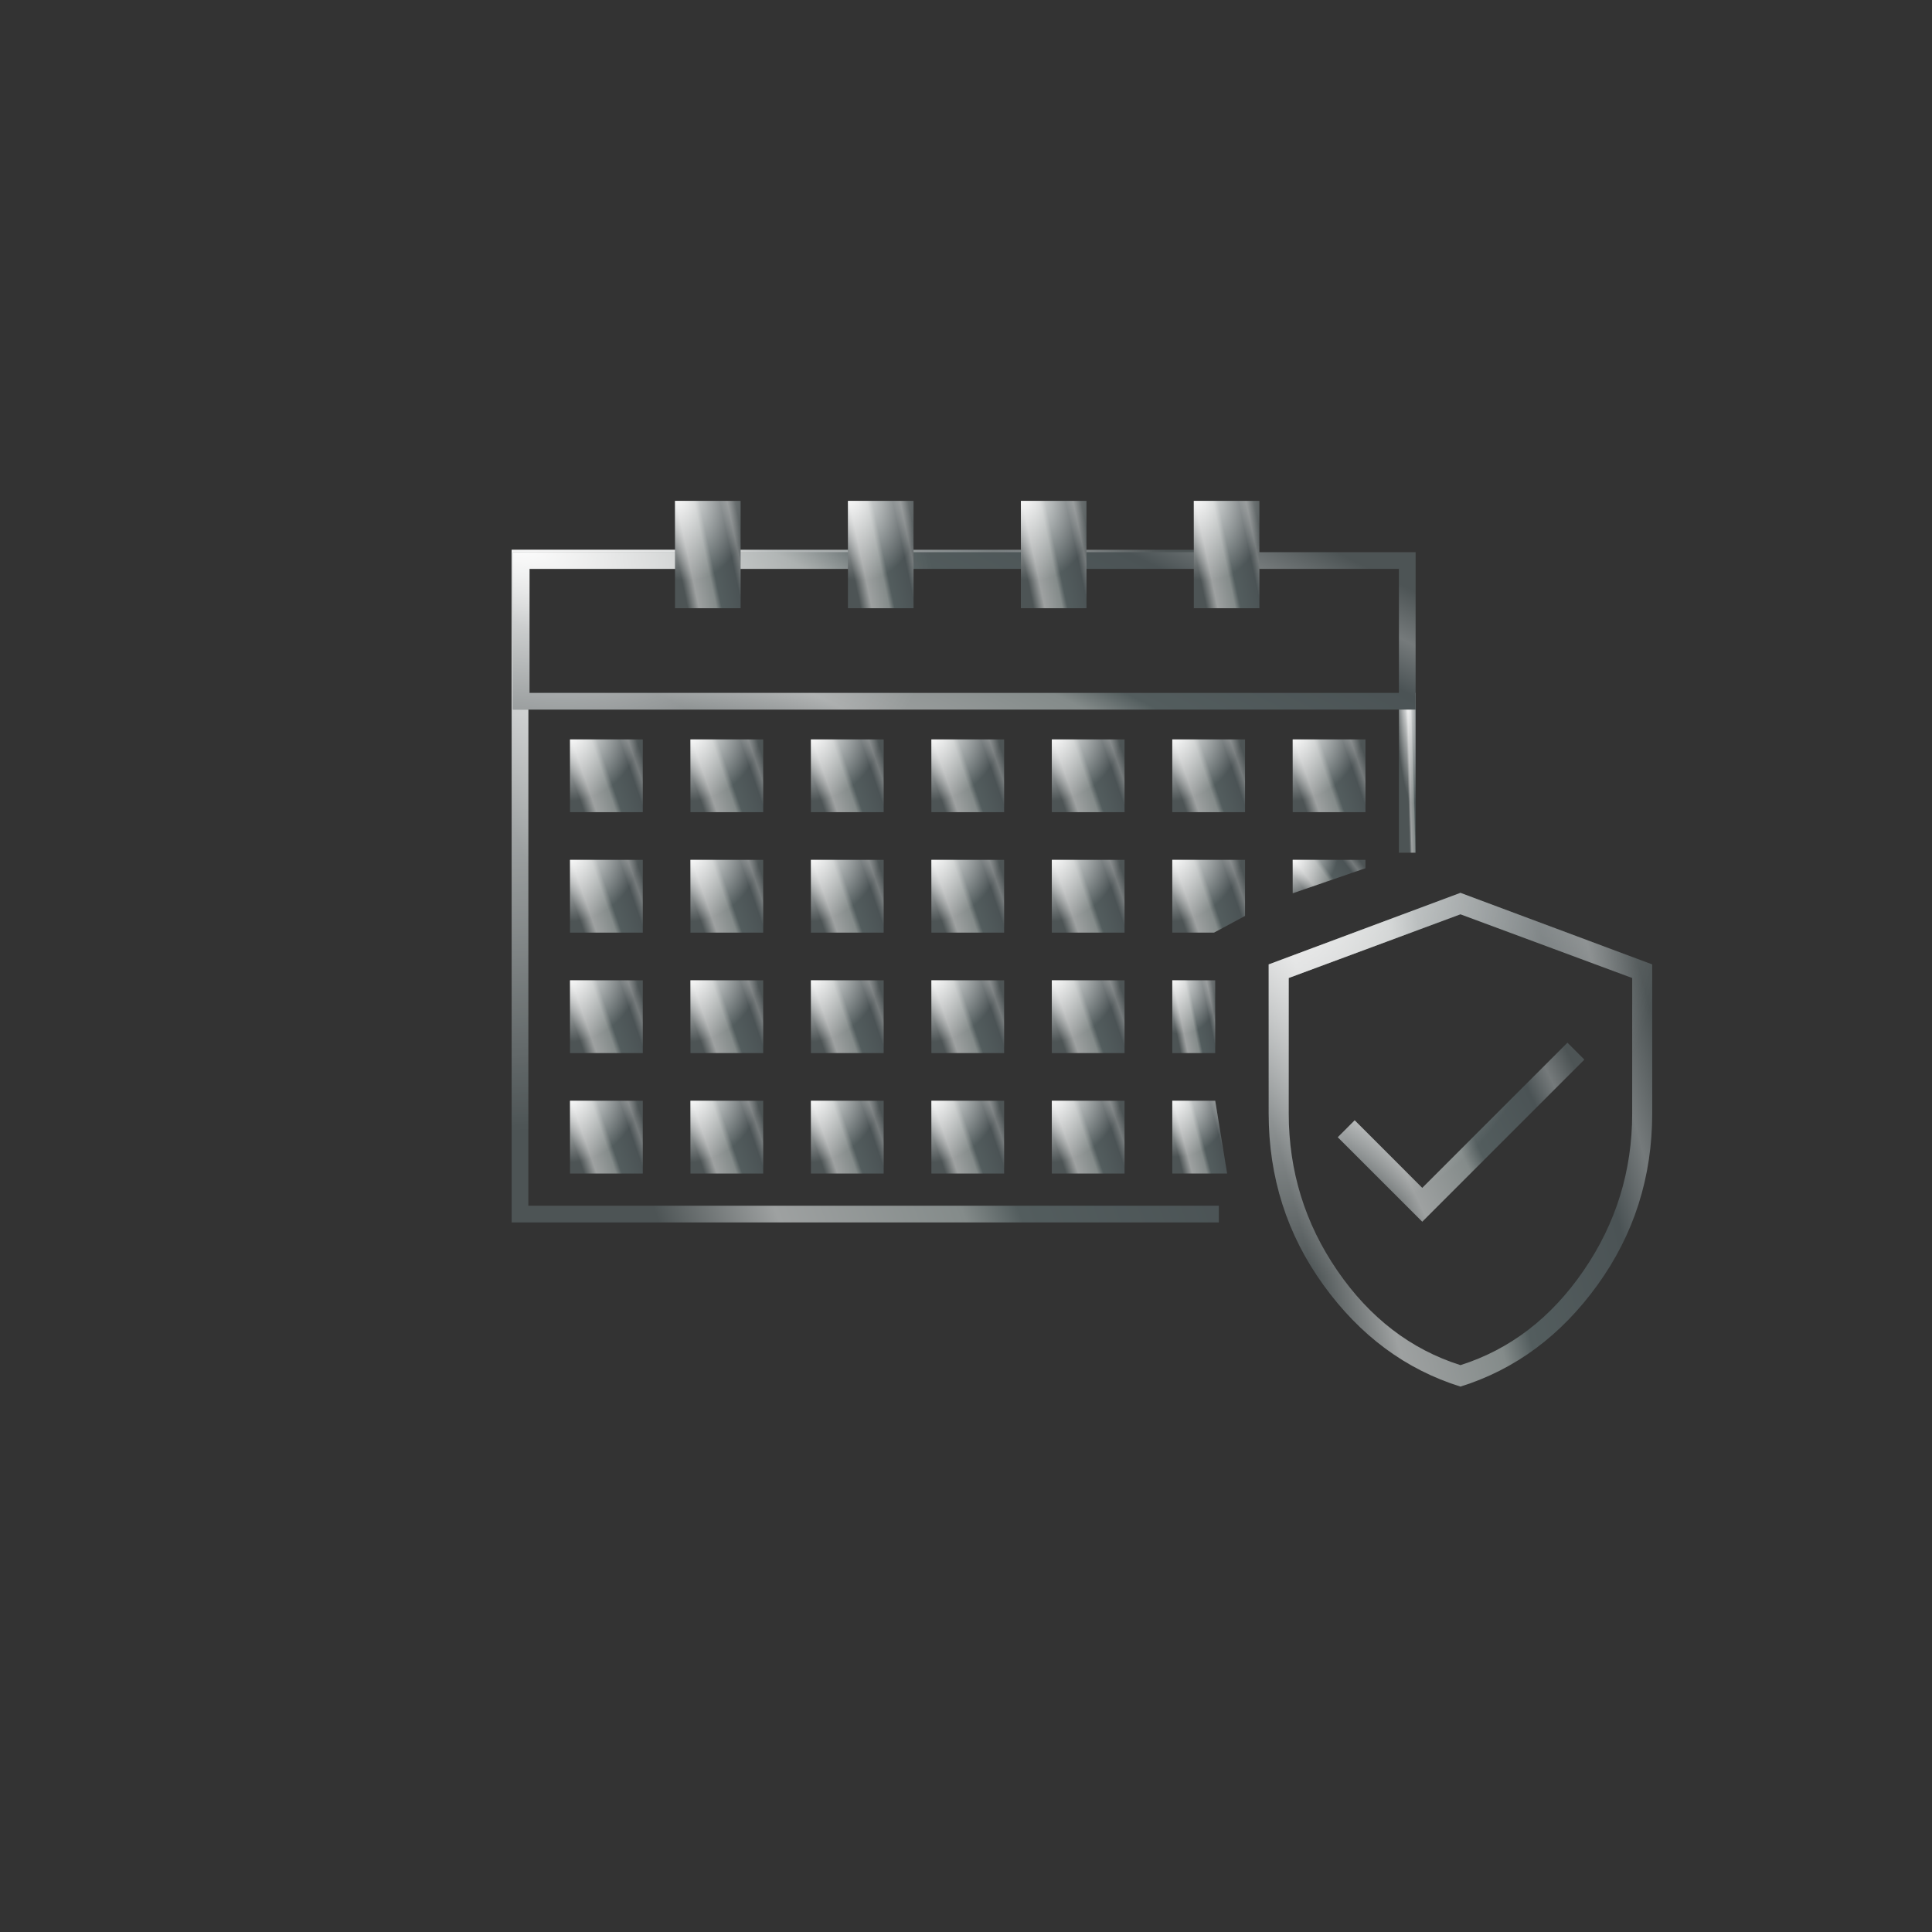  <svg width="162" height="162" viewBox="0 0 162 162" fill="none" xmlns="http://www.w3.org/2000/svg">
<rect x="0" y="0" width="162" height="162" fill="#333333" stroke="none"/>
<mask id="mask0_3116_24620" style="mask-type:alpha" maskUnits="userSpaceOnUse" x="91" y="64" width="56" height="57">
<rect x="91.102" y="64.801" width="55.3" height="55.3" fill="#D9D9D9"/>
</mask>
<g mask="url(#mask0_3116_24620)">
<path d="M122.46 116.268C117.86 114.828 114.029 111.988 110.969 107.748C107.909 103.507 106.379 98.707 106.379 93.347V80.866L122.46 74.865L138.541 80.866V93.347C138.541 98.707 137.011 103.507 133.951 107.748C130.891 111.988 127.06 114.828 122.46 116.268ZM122.46 114.468C126.62 113.148 130.061 110.508 132.781 106.548C135.501 102.587 136.861 98.187 136.861 93.347V82.006L122.46 76.665L108.059 82.006V93.347C108.059 98.187 109.419 102.587 112.139 106.548C114.859 110.508 118.3 113.148 122.46 114.468Z" fill="url(#paint0_linear_3116_24620)"/>
<path d="M122.46 116.268C117.86 114.828 114.029 111.988 110.969 107.748C107.909 103.507 106.379 98.707 106.379 93.347V80.866L122.46 74.865L138.541 80.866V93.347C138.541 98.707 137.011 103.507 133.951 107.748C130.891 111.988 127.06 114.828 122.46 116.268ZM122.46 114.468C126.62 113.148 130.061 110.508 132.781 106.548C135.501 102.587 136.861 98.187 136.861 93.347V82.006L122.46 76.665L108.059 82.006V93.347C108.059 98.187 109.419 102.587 112.139 106.548C114.859 110.508 118.3 113.148 122.46 114.468Z" fill="url(#paint1_radial_3116_24620)" style="mix-blend-mode:overlay"/>
</g>
<mask id="mask1_3116_24620" style="mask-type:alpha" maskUnits="userSpaceOnUse" x="103" y="76" width="32" height="32">
<rect x="103.5" y="76.6" width="30.6" height="30.6" fill="#D9D9D9"/>
</mask>
<g mask="url(#mask1_3116_24620)">
<path d="M119.257 102.443L112.172 95.358L113.592 93.938L119.257 99.603L131.43 87.43L132.849 88.85L119.257 102.443Z" fill="url(#paint2_linear_3116_24620)"/>
<path d="M119.257 102.443L112.172 95.358L113.592 93.938L119.257 99.603L131.43 87.43L132.849 88.85L119.257 102.443Z" fill="url(#paint3_radial_3116_24620)" style="mix-blend-mode:overlay"/>
</g>
<path d="M102.201 46.801H43.602V101.801H102.201" stroke="url(#paint4_linear_3116_24620)" stroke-width="1.4"/>
<path d="M102.201 46.801H43.602V101.801H102.201" stroke="url(#paint5_radial_3116_24620)" stroke-width="1.4" style="mix-blend-mode:overlay"/>
<path d="M118 58.801V70.801" stroke="url(#paint6_linear_3116_24620)" stroke-width="1.4" stroke-linecap="square"/>
<path d="M118 58.801V70.801" stroke="url(#paint7_radial_3116_24620)" stroke-width="1.4" stroke-linecap="square" style="mix-blend-mode:overlay"/>
<rect x="43.7" y="47.001" width="74.3" height="11.8" stroke="url(#paint8_linear_3116_24620)" stroke-width="1.4"/>
<rect x="43.7" y="47.001" width="74.3" height="11.8" stroke="url(#paint9_radial_3116_24620)" stroke-width="1.4" style="mix-blend-mode:overlay"/>
<rect x="47.797" y="62.002" width="6.1" height="6.1" fill="url(#paint10_linear_3116_24620)"/>
<rect x="47.797" y="62.002" width="6.1" height="6.1" fill="url(#paint11_radial_3116_24620)" style="mix-blend-mode:overlay"/>
<rect x="57.895" y="62.002" width="6.1" height="6.1" fill="url(#paint12_linear_3116_24620)"/>
<rect x="57.895" y="62.002" width="6.1" height="6.1" fill="url(#paint13_radial_3116_24620)" style="mix-blend-mode:overlay"/>
<rect x="67.996" y="62.002" width="6.1" height="6.1" fill="url(#paint14_linear_3116_24620)"/>
<rect x="67.996" y="62.002" width="6.1" height="6.1" fill="url(#paint15_radial_3116_24620)" style="mix-blend-mode:overlay"/>
<rect x="78.098" y="62.002" width="6.1" height="6.1" fill="url(#paint16_linear_3116_24620)"/>
<rect x="78.098" y="62.002" width="6.1" height="6.1" fill="url(#paint17_radial_3116_24620)" style="mix-blend-mode:overlay"/>
<rect x="88.195" y="62.002" width="6.1" height="6.1" fill="url(#paint18_linear_3116_24620)"/>
<rect x="88.195" y="62.002" width="6.1" height="6.1" fill="url(#paint19_radial_3116_24620)" style="mix-blend-mode:overlay"/>
<rect x="98.297" y="62.002" width="6.1" height="6.1" fill="url(#paint20_linear_3116_24620)"/>
<rect x="98.297" y="62.002" width="6.1" height="6.1" fill="url(#paint21_radial_3116_24620)" style="mix-blend-mode:overlay"/>
<rect x="108.395" y="62.002" width="6.1" height="6.1" fill="url(#paint22_linear_3116_24620)"/>
<rect x="108.395" y="62.002" width="6.1" height="6.1" fill="url(#paint23_radial_3116_24620)" style="mix-blend-mode:overlay"/>
<rect x="47.797" y="72.102" width="6.1" height="6.1" fill="url(#paint24_linear_3116_24620)"/>
<rect x="47.797" y="72.102" width="6.1" height="6.1" fill="url(#paint25_radial_3116_24620)" style="mix-blend-mode:overlay"/>
<rect x="57.895" y="72.102" width="6.1" height="6.1" fill="url(#paint26_linear_3116_24620)"/>
<rect x="57.895" y="72.102" width="6.1" height="6.1" fill="url(#paint27_radial_3116_24620)" style="mix-blend-mode:overlay"/>
<rect x="67.996" y="72.102" width="6.1" height="6.1" fill="url(#paint28_linear_3116_24620)"/>
<rect x="67.996" y="72.102" width="6.1" height="6.1" fill="url(#paint29_radial_3116_24620)" style="mix-blend-mode:overlay"/>
<rect x="78.098" y="72.102" width="6.1" height="6.1" fill="url(#paint30_linear_3116_24620)"/>
<rect x="78.098" y="72.102" width="6.1" height="6.1" fill="url(#paint31_radial_3116_24620)" style="mix-blend-mode:overlay"/>
<rect x="88.195" y="72.102" width="6.1" height="6.1" fill="url(#paint32_linear_3116_24620)"/>
<rect x="88.195" y="72.102" width="6.1" height="6.1" fill="url(#paint33_radial_3116_24620)" style="mix-blend-mode:overlay"/>
<path d="M98.297 72.102H104.397V76.802L101.797 78.202H98.297V72.102Z" fill="url(#paint34_linear_3116_24620)"/>
<path d="M98.297 72.102H104.397V76.802L101.797 78.202H98.297V72.102Z" fill="url(#paint35_radial_3116_24620)" style="mix-blend-mode:overlay"/>
<path d="M108.395 72.102H114.495V72.802L108.395 74.902V72.102Z" fill="url(#paint36_linear_3116_24620)"/>
<path d="M108.395 72.102H114.495V72.802L108.395 74.902V72.102Z" fill="url(#paint37_radial_3116_24620)" style="mix-blend-mode:overlay"/>
<rect x="47.797" y="82.202" width="6.1" height="6.1" fill="url(#paint38_linear_3116_24620)"/>
<rect x="47.797" y="82.202" width="6.1" height="6.1" fill="url(#paint39_radial_3116_24620)" style="mix-blend-mode:overlay"/>
<rect x="57.895" y="82.202" width="6.1" height="6.1" fill="url(#paint40_linear_3116_24620)"/>
<rect x="57.895" y="82.202" width="6.1" height="6.1" fill="url(#paint41_radial_3116_24620)" style="mix-blend-mode:overlay"/>
<rect x="67.996" y="82.202" width="6.1" height="6.1" fill="url(#paint42_linear_3116_24620)"/>
<rect x="67.996" y="82.202" width="6.1" height="6.1" fill="url(#paint43_radial_3116_24620)" style="mix-blend-mode:overlay"/>
<rect x="78.098" y="82.202" width="6.1" height="6.1" fill="url(#paint44_linear_3116_24620)"/>
<rect x="78.098" y="82.202" width="6.1" height="6.1" fill="url(#paint45_radial_3116_24620)" style="mix-blend-mode:overlay"/>
<rect x="88.195" y="82.202" width="6.1" height="6.1" fill="url(#paint46_linear_3116_24620)"/>
<rect x="88.195" y="82.202" width="6.1" height="6.1" fill="url(#paint47_radial_3116_24620)" style="mix-blend-mode:overlay"/>
<rect x="98.297" y="82.202" width="3.6" height="6.1" fill="url(#paint48_linear_3116_24620)"/>
<rect x="98.297" y="82.202" width="3.6" height="6.1" fill="url(#paint49_radial_3116_24620)" style="mix-blend-mode:overlay"/>
<rect x="47.797" y="92.302" width="6.1" height="6.1" fill="url(#paint50_linear_3116_24620)"/>
<rect x="47.797" y="92.302" width="6.1" height="6.1" fill="url(#paint51_radial_3116_24620)" style="mix-blend-mode:overlay"/>
<rect x="57.895" y="92.302" width="6.1" height="6.1" fill="url(#paint52_linear_3116_24620)"/>
<rect x="57.895" y="92.302" width="6.1" height="6.1" fill="url(#paint53_radial_3116_24620)" style="mix-blend-mode:overlay"/>
<rect x="67.996" y="92.302" width="6.1" height="6.1" fill="url(#paint54_linear_3116_24620)"/>
<rect x="67.996" y="92.302" width="6.1" height="6.1" fill="url(#paint55_radial_3116_24620)" style="mix-blend-mode:overlay"/>
<rect x="78.098" y="92.302" width="6.1" height="6.1" fill="url(#paint56_linear_3116_24620)"/>
<rect x="78.098" y="92.302" width="6.1" height="6.1" fill="url(#paint57_radial_3116_24620)" style="mix-blend-mode:overlay"/>
<rect x="88.195" y="92.302" width="6.1" height="6.1" fill="url(#paint58_linear_3116_24620)"/>
<rect x="88.195" y="92.302" width="6.1" height="6.1" fill="url(#paint59_radial_3116_24620)" style="mix-blend-mode:overlay"/>
<path d="M98.297 92.302H101.897L102.897 98.402H98.297V92.302Z" fill="url(#paint60_linear_3116_24620)"/>
<path d="M98.297 92.302H101.897L102.897 98.402H98.297V92.302Z" fill="url(#paint61_radial_3116_24620)" style="mix-blend-mode:overlay"/>
<rect x="56.602" y="42" width="5.5" height="9" fill="url(#paint62_linear_3116_24620)"/>
<rect x="56.602" y="42" width="5.5" height="9" fill="url(#paint63_radial_3116_24620)" style="mix-blend-mode:overlay"/>
<rect x="71.102" y="42" width="5.5" height="9" fill="url(#paint64_linear_3116_24620)"/>
<rect x="71.102" y="42" width="5.5" height="9" fill="url(#paint65_radial_3116_24620)" style="mix-blend-mode:overlay"/>
<rect x="85.602" y="42" width="5.5" height="9" fill="url(#paint66_linear_3116_24620)"/>
<rect x="85.602" y="42" width="5.5" height="9" fill="url(#paint67_radial_3116_24620)" style="mix-blend-mode:overlay"/>
<rect x="100.102" y="42" width="5.5" height="9" fill="url(#paint68_linear_3116_24620)"/>
<rect x="100.102" y="42" width="5.5" height="9" fill="url(#paint69_radial_3116_24620)" style="mix-blend-mode:overlay"/>
<defs>
<linearGradient id="paint0_linear_3116_24620" x1="106.379" y1="102.297" x2="140.64" y2="93.081" gradientUnits="userSpaceOnUse">
<stop offset="0.068" stop-color="#4D5455"/>
<stop offset="0.219" stop-color="#9EA1A1"/>
<stop offset="0.453" stop-color="#848B8A"/>
<stop offset="0.524" stop-color="#535D5E"/>
<stop offset="0.797" stop-color="#4B5355"/>
<stop offset="0.896" stop-color="#757A7B"/>
<stop offset="1" stop-color="#4D5455"/>
</linearGradient>
<radialGradient id="paint1_radial_3116_24620" cx="0" cy="0" r="1" gradientUnits="userSpaceOnUse" gradientTransform="translate(106.379 71.281) rotate(66.009) scale(36.271 32.99)">
<stop stop-color="white"/>
<stop offset="1" stop-color="white" stop-opacity="0"/>
</radialGradient>
<linearGradient id="paint2_linear_3116_24620" x1="112.172" y1="97.376" x2="131.416" y2="88.199" gradientUnits="userSpaceOnUse">
<stop offset="0.068" stop-color="#4D5455"/>
<stop offset="0.219" stop-color="#9EA1A1"/>
<stop offset="0.453" stop-color="#848B8A"/>
<stop offset="0.524" stop-color="#535D5E"/>
<stop offset="0.797" stop-color="#4B5355"/>
<stop offset="0.896" stop-color="#757A7B"/>
<stop offset="1" stop-color="#4D5455"/>
</linearGradient>
<radialGradient id="paint3_radial_3116_24620" cx="0" cy="0" r="1" gradientUnits="userSpaceOnUse" gradientTransform="translate(112.172 86.13) rotate(51.724) scale(15.306 18.225)">
<stop stop-color="white"/>
<stop offset="1" stop-color="white" stop-opacity="0"/>
</radialGradient>
<linearGradient id="paint4_linear_3116_24620" x1="43.602" y1="83.241" x2="102.523" y2="61.503" gradientUnits="userSpaceOnUse">
<stop offset="0.068" stop-color="#4D5455"/>
<stop offset="0.219" stop-color="#9EA1A1"/>
<stop offset="0.453" stop-color="#848B8A"/>
<stop offset="0.524" stop-color="#535D5E"/>
<stop offset="0.797" stop-color="#4B5355"/>
<stop offset="0.896" stop-color="#757A7B"/>
<stop offset="1" stop-color="#4D5455"/>
</linearGradient>
<radialGradient id="paint5_radial_3116_24620" cx="0" cy="0" r="1" gradientUnits="userSpaceOnUse" gradientTransform="translate(43.602 42.039) rotate(58.6) scale(51.572 56.156)">
<stop stop-color="white"/>
<stop offset="1" stop-color="white" stop-opacity="0"/>
</radialGradient>
<linearGradient id="paint6_linear_3116_24620" x1="118" y1="66.751" x2="119.141" y2="66.718" gradientUnits="userSpaceOnUse">
<stop offset="0.068" stop-color="#4D5455"/>
<stop offset="0.219" stop-color="#9EA1A1"/>
<stop offset="0.453" stop-color="#848B8A"/>
<stop offset="0.524" stop-color="#535D5E"/>
<stop offset="0.797" stop-color="#4B5355"/>
<stop offset="0.896" stop-color="#757A7B"/>
<stop offset="1" stop-color="#4D5455"/>
</linearGradient>
<radialGradient id="paint7_radial_3116_24620" cx="0" cy="0" r="1" gradientUnits="userSpaceOnUse" gradientTransform="translate(118 57.762) rotate(87.267) scale(9.615 1.121)">
<stop stop-color="white"/>
<stop offset="1" stop-color="white" stop-opacity="0"/>
</radialGradient>
<linearGradient id="paint8_linear_3116_24620" x1="43" y1="55.046" x2="60.493" y2="20.308" gradientUnits="userSpaceOnUse">
<stop offset="0.068" stop-color="#4D5455"/>
<stop offset="0.219" stop-color="#9EA1A1"/>
<stop offset="0.453" stop-color="#848B8A"/>
<stop offset="0.524" stop-color="#535D5E"/>
<stop offset="0.797" stop-color="#4B5355"/>
<stop offset="0.896" stop-color="#757A7B"/>
<stop offset="1" stop-color="#4D5455"/>
</linearGradient>
<radialGradient id="paint9_radial_3116_24620" cx="0" cy="0" r="1" gradientUnits="userSpaceOnUse" gradientTransform="translate(43 45.158) rotate(16.928) scale(36.283 24.747)">
<stop stop-color="white"/>
<stop offset="1" stop-color="white" stop-opacity="0"/>
</radialGradient>
<linearGradient id="paint10_linear_3116_24620" x1="47.797" y1="66.043" x2="54.019" y2="63.889" gradientUnits="userSpaceOnUse">
<stop offset="0.068" stop-color="#4D5455"/>
<stop offset="0.219" stop-color="#9EA1A1"/>
<stop offset="0.453" stop-color="#848B8A"/>
<stop offset="0.524" stop-color="#535D5E"/>
<stop offset="0.797" stop-color="#4B5355"/>
<stop offset="0.896" stop-color="#757A7B"/>
<stop offset="1" stop-color="#4D5455"/>
</linearGradient>
<radialGradient id="paint11_radial_3116_24620" cx="0" cy="0" r="1" gradientUnits="userSpaceOnUse" gradientTransform="translate(47.797 61.474) rotate(60.191) scale(5.627 5.942)">
<stop stop-color="white"/>
<stop offset="1" stop-color="white" stop-opacity="0"/>
</radialGradient>
<linearGradient id="paint12_linear_3116_24620" x1="57.895" y1="66.043" x2="64.117" y2="63.889" gradientUnits="userSpaceOnUse">
<stop offset="0.068" stop-color="#4D5455"/>
<stop offset="0.219" stop-color="#9EA1A1"/>
<stop offset="0.453" stop-color="#848B8A"/>
<stop offset="0.524" stop-color="#535D5E"/>
<stop offset="0.797" stop-color="#4B5355"/>
<stop offset="0.896" stop-color="#757A7B"/>
<stop offset="1" stop-color="#4D5455"/>
</linearGradient>
<radialGradient id="paint13_radial_3116_24620" cx="0" cy="0" r="1" gradientUnits="userSpaceOnUse" gradientTransform="translate(57.895 61.474) rotate(60.191) scale(5.627 5.942)">
<stop stop-color="white"/>
<stop offset="1" stop-color="white" stop-opacity="0"/>
</radialGradient>
<linearGradient id="paint14_linear_3116_24620" x1="67.996" y1="66.043" x2="74.218" y2="63.889" gradientUnits="userSpaceOnUse">
<stop offset="0.068" stop-color="#4D5455"/>
<stop offset="0.219" stop-color="#9EA1A1"/>
<stop offset="0.453" stop-color="#848B8A"/>
<stop offset="0.524" stop-color="#535D5E"/>
<stop offset="0.797" stop-color="#4B5355"/>
<stop offset="0.896" stop-color="#757A7B"/>
<stop offset="1" stop-color="#4D5455"/>
</linearGradient>
<radialGradient id="paint15_radial_3116_24620" cx="0" cy="0" r="1" gradientUnits="userSpaceOnUse" gradientTransform="translate(67.996 61.474) rotate(60.191) scale(5.627 5.942)">
<stop stop-color="white"/>
<stop offset="1" stop-color="white" stop-opacity="0"/>
</radialGradient>
<linearGradient id="paint16_linear_3116_24620" x1="78.098" y1="66.043" x2="84.32" y2="63.889" gradientUnits="userSpaceOnUse">
<stop offset="0.068" stop-color="#4D5455"/>
<stop offset="0.219" stop-color="#9EA1A1"/>
<stop offset="0.453" stop-color="#848B8A"/>
<stop offset="0.524" stop-color="#535D5E"/>
<stop offset="0.797" stop-color="#4B5355"/>
<stop offset="0.896" stop-color="#757A7B"/>
<stop offset="1" stop-color="#4D5455"/>
</linearGradient>
<radialGradient id="paint17_radial_3116_24620" cx="0" cy="0" r="1" gradientUnits="userSpaceOnUse" gradientTransform="translate(78.098 61.474) rotate(60.191) scale(5.627 5.942)">
<stop stop-color="white"/>
<stop offset="1" stop-color="white" stop-opacity="0"/>
</radialGradient>
<linearGradient id="paint18_linear_3116_24620" x1="88.195" y1="66.043" x2="94.418" y2="63.889" gradientUnits="userSpaceOnUse">
<stop offset="0.068" stop-color="#4D5455"/>
<stop offset="0.219" stop-color="#9EA1A1"/>
<stop offset="0.453" stop-color="#848B8A"/>
<stop offset="0.524" stop-color="#535D5E"/>
<stop offset="0.797" stop-color="#4B5355"/>
<stop offset="0.896" stop-color="#757A7B"/>
<stop offset="1" stop-color="#4D5455"/>
</linearGradient>
<radialGradient id="paint19_radial_3116_24620" cx="0" cy="0" r="1" gradientUnits="userSpaceOnUse" gradientTransform="translate(88.195 61.474) rotate(60.191) scale(5.627 5.942)">
<stop stop-color="white"/>
<stop offset="1" stop-color="white" stop-opacity="0"/>
</radialGradient>
<linearGradient id="paint20_linear_3116_24620" x1="98.297" y1="66.043" x2="104.519" y2="63.889" gradientUnits="userSpaceOnUse">
<stop offset="0.068" stop-color="#4D5455"/>
<stop offset="0.219" stop-color="#9EA1A1"/>
<stop offset="0.453" stop-color="#848B8A"/>
<stop offset="0.524" stop-color="#535D5E"/>
<stop offset="0.797" stop-color="#4B5355"/>
<stop offset="0.896" stop-color="#757A7B"/>
<stop offset="1" stop-color="#4D5455"/>
</linearGradient>
<radialGradient id="paint21_radial_3116_24620" cx="0" cy="0" r="1" gradientUnits="userSpaceOnUse" gradientTransform="translate(98.297 61.474) rotate(60.191) scale(5.627 5.942)">
<stop stop-color="white"/>
<stop offset="1" stop-color="white" stop-opacity="0"/>
</radialGradient>
<linearGradient id="paint22_linear_3116_24620" x1="108.395" y1="66.043" x2="114.617" y2="63.889" gradientUnits="userSpaceOnUse">
<stop offset="0.068" stop-color="#4D5455"/>
<stop offset="0.219" stop-color="#9EA1A1"/>
<stop offset="0.453" stop-color="#848B8A"/>
<stop offset="0.524" stop-color="#535D5E"/>
<stop offset="0.797" stop-color="#4B5355"/>
<stop offset="0.896" stop-color="#757A7B"/>
<stop offset="1" stop-color="#4D5455"/>
</linearGradient>
<radialGradient id="paint23_radial_3116_24620" cx="0" cy="0" r="1" gradientUnits="userSpaceOnUse" gradientTransform="translate(108.395 61.474) rotate(60.191) scale(5.627 5.942)">
<stop stop-color="white"/>
<stop offset="1" stop-color="white" stop-opacity="0"/>
</radialGradient>
<linearGradient id="paint24_linear_3116_24620" x1="47.797" y1="76.144" x2="54.019" y2="73.989" gradientUnits="userSpaceOnUse">
<stop offset="0.068" stop-color="#4D5455"/>
<stop offset="0.219" stop-color="#9EA1A1"/>
<stop offset="0.453" stop-color="#848B8A"/>
<stop offset="0.524" stop-color="#535D5E"/>
<stop offset="0.797" stop-color="#4B5355"/>
<stop offset="0.896" stop-color="#757A7B"/>
<stop offset="1" stop-color="#4D5455"/>
</linearGradient>
<radialGradient id="paint25_radial_3116_24620" cx="0" cy="0" r="1" gradientUnits="userSpaceOnUse" gradientTransform="translate(47.797 71.574) rotate(60.191) scale(5.627 5.942)">
<stop stop-color="white"/>
<stop offset="1" stop-color="white" stop-opacity="0"/>
</radialGradient>
<linearGradient id="paint26_linear_3116_24620" x1="57.895" y1="76.144" x2="64.117" y2="73.989" gradientUnits="userSpaceOnUse">
<stop offset="0.068" stop-color="#4D5455"/>
<stop offset="0.219" stop-color="#9EA1A1"/>
<stop offset="0.453" stop-color="#848B8A"/>
<stop offset="0.524" stop-color="#535D5E"/>
<stop offset="0.797" stop-color="#4B5355"/>
<stop offset="0.896" stop-color="#757A7B"/>
<stop offset="1" stop-color="#4D5455"/>
</linearGradient>
<radialGradient id="paint27_radial_3116_24620" cx="0" cy="0" r="1" gradientUnits="userSpaceOnUse" gradientTransform="translate(57.895 71.574) rotate(60.191) scale(5.627 5.942)">
<stop stop-color="white"/>
<stop offset="1" stop-color="white" stop-opacity="0"/>
</radialGradient>
<linearGradient id="paint28_linear_3116_24620" x1="67.996" y1="76.144" x2="74.218" y2="73.989" gradientUnits="userSpaceOnUse">
<stop offset="0.068" stop-color="#4D5455"/>
<stop offset="0.219" stop-color="#9EA1A1"/>
<stop offset="0.453" stop-color="#848B8A"/>
<stop offset="0.524" stop-color="#535D5E"/>
<stop offset="0.797" stop-color="#4B5355"/>
<stop offset="0.896" stop-color="#757A7B"/>
<stop offset="1" stop-color="#4D5455"/>
</linearGradient>
<radialGradient id="paint29_radial_3116_24620" cx="0" cy="0" r="1" gradientUnits="userSpaceOnUse" gradientTransform="translate(67.996 71.574) rotate(60.191) scale(5.627 5.942)">
<stop stop-color="white"/>
<stop offset="1" stop-color="white" stop-opacity="0"/>
</radialGradient>
<linearGradient id="paint30_linear_3116_24620" x1="78.098" y1="76.144" x2="84.32" y2="73.989" gradientUnits="userSpaceOnUse">
<stop offset="0.068" stop-color="#4D5455"/>
<stop offset="0.219" stop-color="#9EA1A1"/>
<stop offset="0.453" stop-color="#848B8A"/>
<stop offset="0.524" stop-color="#535D5E"/>
<stop offset="0.797" stop-color="#4B5355"/>
<stop offset="0.896" stop-color="#757A7B"/>
<stop offset="1" stop-color="#4D5455"/>
</linearGradient>
<radialGradient id="paint31_radial_3116_24620" cx="0" cy="0" r="1" gradientUnits="userSpaceOnUse" gradientTransform="translate(78.098 71.574) rotate(60.191) scale(5.627 5.942)">
<stop stop-color="white"/>
<stop offset="1" stop-color="white" stop-opacity="0"/>
</radialGradient>
<linearGradient id="paint32_linear_3116_24620" x1="88.195" y1="76.144" x2="94.418" y2="73.989" gradientUnits="userSpaceOnUse">
<stop offset="0.068" stop-color="#4D5455"/>
<stop offset="0.219" stop-color="#9EA1A1"/>
<stop offset="0.453" stop-color="#848B8A"/>
<stop offset="0.524" stop-color="#535D5E"/>
<stop offset="0.797" stop-color="#4B5355"/>
<stop offset="0.896" stop-color="#757A7B"/>
<stop offset="1" stop-color="#4D5455"/>
</linearGradient>
<radialGradient id="paint33_radial_3116_24620" cx="0" cy="0" r="1" gradientUnits="userSpaceOnUse" gradientTransform="translate(88.195 71.574) rotate(60.191) scale(5.627 5.942)">
<stop stop-color="white"/>
<stop offset="1" stop-color="white" stop-opacity="0"/>
</radialGradient>
<linearGradient id="paint34_linear_3116_24620" x1="98.297" y1="76.144" x2="104.519" y2="73.989" gradientUnits="userSpaceOnUse">
<stop offset="0.068" stop-color="#4D5455"/>
<stop offset="0.219" stop-color="#9EA1A1"/>
<stop offset="0.453" stop-color="#848B8A"/>
<stop offset="0.524" stop-color="#535D5E"/>
<stop offset="0.797" stop-color="#4B5355"/>
<stop offset="0.896" stop-color="#757A7B"/>
<stop offset="1" stop-color="#4D5455"/>
</linearGradient>
<radialGradient id="paint35_radial_3116_24620" cx="0" cy="0" r="1" gradientUnits="userSpaceOnUse" gradientTransform="translate(98.297 71.574) rotate(60.191) scale(5.627 5.942)">
<stop stop-color="white"/>
<stop offset="1" stop-color="white" stop-opacity="0"/>
</radialGradient>
<linearGradient id="paint36_linear_3116_24620" x1="108.395" y1="73.957" x2="112.836" y2="70.607" gradientUnits="userSpaceOnUse">
<stop offset="0.068" stop-color="#4D5455"/>
<stop offset="0.219" stop-color="#9EA1A1"/>
<stop offset="0.453" stop-color="#848B8A"/>
<stop offset="0.524" stop-color="#535D5E"/>
<stop offset="0.797" stop-color="#4B5355"/>
<stop offset="0.896" stop-color="#757A7B"/>
<stop offset="1" stop-color="#4D5455"/>
</linearGradient>
<radialGradient id="paint37_radial_3116_24620" cx="0" cy="0" r="1" gradientUnits="userSpaceOnUse" gradientTransform="translate(108.395 71.86) rotate(38.702) scale(3.584 4.282)">
<stop stop-color="white"/>
<stop offset="1" stop-color="white" stop-opacity="0"/>
</radialGradient>
<linearGradient id="paint38_linear_3116_24620" x1="47.797" y1="86.244" x2="54.019" y2="84.089" gradientUnits="userSpaceOnUse">
<stop offset="0.068" stop-color="#4D5455"/>
<stop offset="0.219" stop-color="#9EA1A1"/>
<stop offset="0.453" stop-color="#848B8A"/>
<stop offset="0.524" stop-color="#535D5E"/>
<stop offset="0.797" stop-color="#4B5355"/>
<stop offset="0.896" stop-color="#757A7B"/>
<stop offset="1" stop-color="#4D5455"/>
</linearGradient>
<radialGradient id="paint39_radial_3116_24620" cx="0" cy="0" r="1" gradientUnits="userSpaceOnUse" gradientTransform="translate(47.797 81.674) rotate(60.191) scale(5.627 5.942)">
<stop stop-color="white"/>
<stop offset="1" stop-color="white" stop-opacity="0"/>
</radialGradient>
<linearGradient id="paint40_linear_3116_24620" x1="57.895" y1="86.244" x2="64.117" y2="84.089" gradientUnits="userSpaceOnUse">
<stop offset="0.068" stop-color="#4D5455"/>
<stop offset="0.219" stop-color="#9EA1A1"/>
<stop offset="0.453" stop-color="#848B8A"/>
<stop offset="0.524" stop-color="#535D5E"/>
<stop offset="0.797" stop-color="#4B5355"/>
<stop offset="0.896" stop-color="#757A7B"/>
<stop offset="1" stop-color="#4D5455"/>
</linearGradient>
<radialGradient id="paint41_radial_3116_24620" cx="0" cy="0" r="1" gradientUnits="userSpaceOnUse" gradientTransform="translate(57.895 81.674) rotate(60.191) scale(5.627 5.942)">
<stop stop-color="white"/>
<stop offset="1" stop-color="white" stop-opacity="0"/>
</radialGradient>
<linearGradient id="paint42_linear_3116_24620" x1="67.996" y1="86.244" x2="74.218" y2="84.089" gradientUnits="userSpaceOnUse">
<stop offset="0.068" stop-color="#4D5455"/>
<stop offset="0.219" stop-color="#9EA1A1"/>
<stop offset="0.453" stop-color="#848B8A"/>
<stop offset="0.524" stop-color="#535D5E"/>
<stop offset="0.797" stop-color="#4B5355"/>
<stop offset="0.896" stop-color="#757A7B"/>
<stop offset="1" stop-color="#4D5455"/>
</linearGradient>
<radialGradient id="paint43_radial_3116_24620" cx="0" cy="0" r="1" gradientUnits="userSpaceOnUse" gradientTransform="translate(67.996 81.674) rotate(60.191) scale(5.627 5.942)">
<stop stop-color="white"/>
<stop offset="1" stop-color="white" stop-opacity="0"/>
</radialGradient>
<linearGradient id="paint44_linear_3116_24620" x1="78.098" y1="86.244" x2="84.32" y2="84.089" gradientUnits="userSpaceOnUse">
<stop offset="0.068" stop-color="#4D5455"/>
<stop offset="0.219" stop-color="#9EA1A1"/>
<stop offset="0.453" stop-color="#848B8A"/>
<stop offset="0.524" stop-color="#535D5E"/>
<stop offset="0.797" stop-color="#4B5355"/>
<stop offset="0.896" stop-color="#757A7B"/>
<stop offset="1" stop-color="#4D5455"/>
</linearGradient>
<radialGradient id="paint45_radial_3116_24620" cx="0" cy="0" r="1" gradientUnits="userSpaceOnUse" gradientTransform="translate(78.098 81.674) rotate(60.191) scale(5.627 5.942)">
<stop stop-color="white"/>
<stop offset="1" stop-color="white" stop-opacity="0"/>
</radialGradient>
<linearGradient id="paint46_linear_3116_24620" x1="88.195" y1="86.244" x2="94.418" y2="84.089" gradientUnits="userSpaceOnUse">
<stop offset="0.068" stop-color="#4D5455"/>
<stop offset="0.219" stop-color="#9EA1A1"/>
<stop offset="0.453" stop-color="#848B8A"/>
<stop offset="0.524" stop-color="#535D5E"/>
<stop offset="0.797" stop-color="#4B5355"/>
<stop offset="0.896" stop-color="#757A7B"/>
<stop offset="1" stop-color="#4D5455"/>
</linearGradient>
<radialGradient id="paint47_radial_3116_24620" cx="0" cy="0" r="1" gradientUnits="userSpaceOnUse" gradientTransform="translate(88.195 81.674) rotate(60.191) scale(5.627 5.942)">
<stop stop-color="white"/>
<stop offset="1" stop-color="white" stop-opacity="0"/>
</radialGradient>
<linearGradient id="paint48_linear_3116_24620" x1="98.297" y1="86.244" x2="102.244" y2="85.437" gradientUnits="userSpaceOnUse">
<stop offset="0.068" stop-color="#4D5455"/>
<stop offset="0.219" stop-color="#9EA1A1"/>
<stop offset="0.453" stop-color="#848B8A"/>
<stop offset="0.524" stop-color="#535D5E"/>
<stop offset="0.797" stop-color="#4B5355"/>
<stop offset="0.896" stop-color="#757A7B"/>
<stop offset="1" stop-color="#4D5455"/>
</linearGradient>
<radialGradient id="paint49_radial_3116_24620" cx="0" cy="0" r="1" gradientUnits="userSpaceOnUse" gradientTransform="translate(98.297 81.674) rotate(71.319) scale(5.154 3.829)">
<stop stop-color="white"/>
<stop offset="1" stop-color="white" stop-opacity="0"/>
</radialGradient>
<linearGradient id="paint50_linear_3116_24620" x1="47.797" y1="96.343" x2="54.019" y2="94.189" gradientUnits="userSpaceOnUse">
<stop offset="0.068" stop-color="#4D5455"/>
<stop offset="0.219" stop-color="#9EA1A1"/>
<stop offset="0.453" stop-color="#848B8A"/>
<stop offset="0.524" stop-color="#535D5E"/>
<stop offset="0.797" stop-color="#4B5355"/>
<stop offset="0.896" stop-color="#757A7B"/>
<stop offset="1" stop-color="#4D5455"/>
</linearGradient>
<radialGradient id="paint51_radial_3116_24620" cx="0" cy="0" r="1" gradientUnits="userSpaceOnUse" gradientTransform="translate(47.797 91.774) rotate(60.191) scale(5.627 5.942)">
<stop stop-color="white"/>
<stop offset="1" stop-color="white" stop-opacity="0"/>
</radialGradient>
<linearGradient id="paint52_linear_3116_24620" x1="57.895" y1="96.343" x2="64.117" y2="94.189" gradientUnits="userSpaceOnUse">
<stop offset="0.068" stop-color="#4D5455"/>
<stop offset="0.219" stop-color="#9EA1A1"/>
<stop offset="0.453" stop-color="#848B8A"/>
<stop offset="0.524" stop-color="#535D5E"/>
<stop offset="0.797" stop-color="#4B5355"/>
<stop offset="0.896" stop-color="#757A7B"/>
<stop offset="1" stop-color="#4D5455"/>
</linearGradient>
<radialGradient id="paint53_radial_3116_24620" cx="0" cy="0" r="1" gradientUnits="userSpaceOnUse" gradientTransform="translate(57.895 91.774) rotate(60.191) scale(5.627 5.942)">
<stop stop-color="white"/>
<stop offset="1" stop-color="white" stop-opacity="0"/>
</radialGradient>
<linearGradient id="paint54_linear_3116_24620" x1="67.996" y1="96.343" x2="74.218" y2="94.189" gradientUnits="userSpaceOnUse">
<stop offset="0.068" stop-color="#4D5455"/>
<stop offset="0.219" stop-color="#9EA1A1"/>
<stop offset="0.453" stop-color="#848B8A"/>
<stop offset="0.524" stop-color="#535D5E"/>
<stop offset="0.797" stop-color="#4B5355"/>
<stop offset="0.896" stop-color="#757A7B"/>
<stop offset="1" stop-color="#4D5455"/>
</linearGradient>
<radialGradient id="paint55_radial_3116_24620" cx="0" cy="0" r="1" gradientUnits="userSpaceOnUse" gradientTransform="translate(67.996 91.774) rotate(60.191) scale(5.627 5.942)">
<stop stop-color="white"/>
<stop offset="1" stop-color="white" stop-opacity="0"/>
</radialGradient>
<linearGradient id="paint56_linear_3116_24620" x1="78.098" y1="96.343" x2="84.32" y2="94.189" gradientUnits="userSpaceOnUse">
<stop offset="0.068" stop-color="#4D5455"/>
<stop offset="0.219" stop-color="#9EA1A1"/>
<stop offset="0.453" stop-color="#848B8A"/>
<stop offset="0.524" stop-color="#535D5E"/>
<stop offset="0.797" stop-color="#4B5355"/>
<stop offset="0.896" stop-color="#757A7B"/>
<stop offset="1" stop-color="#4D5455"/>
</linearGradient>
<radialGradient id="paint57_radial_3116_24620" cx="0" cy="0" r="1" gradientUnits="userSpaceOnUse" gradientTransform="translate(78.098 91.774) rotate(60.191) scale(5.627 5.942)">
<stop stop-color="white"/>
<stop offset="1" stop-color="white" stop-opacity="0"/>
</radialGradient>
<linearGradient id="paint58_linear_3116_24620" x1="88.195" y1="96.343" x2="94.418" y2="94.189" gradientUnits="userSpaceOnUse">
<stop offset="0.068" stop-color="#4D5455"/>
<stop offset="0.219" stop-color="#9EA1A1"/>
<stop offset="0.453" stop-color="#848B8A"/>
<stop offset="0.524" stop-color="#535D5E"/>
<stop offset="0.797" stop-color="#4B5355"/>
<stop offset="0.896" stop-color="#757A7B"/>
<stop offset="1" stop-color="#4D5455"/>
</linearGradient>
<radialGradient id="paint59_radial_3116_24620" cx="0" cy="0" r="1" gradientUnits="userSpaceOnUse" gradientTransform="translate(88.195 91.774) rotate(60.191) scale(5.627 5.942)">
<stop stop-color="white"/>
<stop offset="1" stop-color="white" stop-opacity="0"/>
</radialGradient>
<linearGradient id="paint60_linear_3116_24620" x1="98.297" y1="96.343" x2="103.216" y2="95.059" gradientUnits="userSpaceOnUse">
<stop offset="0.068" stop-color="#4D5455"/>
<stop offset="0.219" stop-color="#9EA1A1"/>
<stop offset="0.453" stop-color="#848B8A"/>
<stop offset="0.524" stop-color="#535D5E"/>
<stop offset="0.797" stop-color="#4B5355"/>
<stop offset="0.896" stop-color="#757A7B"/>
<stop offset="1" stop-color="#4D5455"/>
</linearGradient>
<radialGradient id="paint61_radial_3116_24620" cx="0" cy="0" r="1" gradientUnits="userSpaceOnUse" gradientTransform="translate(98.297 91.774) rotate(66.634) scale(5.318 4.741)">
<stop stop-color="white"/>
<stop offset="1" stop-color="white" stop-opacity="0"/>
</radialGradient>
<linearGradient id="paint62_linear_3116_24620" x1="56.602" y1="47.963" x2="62.615" y2="46.69" gradientUnits="userSpaceOnUse">
<stop offset="0.068" stop-color="#4D5455"/>
<stop offset="0.219" stop-color="#9EA1A1"/>
<stop offset="0.453" stop-color="#848B8A"/>
<stop offset="0.524" stop-color="#535D5E"/>
<stop offset="0.797" stop-color="#4B5355"/>
<stop offset="0.896" stop-color="#757A7B"/>
<stop offset="1" stop-color="#4D5455"/>
</linearGradient>
<radialGradient id="paint63_radial_3116_24620" cx="0" cy="0" r="1" gradientUnits="userSpaceOnUse" gradientTransform="translate(56.602 41.221) rotate(70.704) scale(7.632 5.828)">
<stop stop-color="white"/>
<stop offset="1" stop-color="white" stop-opacity="0"/>
</radialGradient>
<linearGradient id="paint64_linear_3116_24620" x1="71.102" y1="47.963" x2="77.115" y2="46.69" gradientUnits="userSpaceOnUse">
<stop offset="0.068" stop-color="#4D5455"/>
<stop offset="0.219" stop-color="#9EA1A1"/>
<stop offset="0.453" stop-color="#848B8A"/>
<stop offset="0.524" stop-color="#535D5E"/>
<stop offset="0.797" stop-color="#4B5355"/>
<stop offset="0.896" stop-color="#757A7B"/>
<stop offset="1" stop-color="#4D5455"/>
</linearGradient>
<radialGradient id="paint65_radial_3116_24620" cx="0" cy="0" r="1" gradientUnits="userSpaceOnUse" gradientTransform="translate(71.102 41.221) rotate(70.704) scale(7.632 5.828)">
<stop stop-color="white"/>
<stop offset="1" stop-color="white" stop-opacity="0"/>
</radialGradient>
<linearGradient id="paint66_linear_3116_24620" x1="85.602" y1="47.963" x2="91.615" y2="46.69" gradientUnits="userSpaceOnUse">
<stop offset="0.068" stop-color="#4D5455"/>
<stop offset="0.219" stop-color="#9EA1A1"/>
<stop offset="0.453" stop-color="#848B8A"/>
<stop offset="0.524" stop-color="#535D5E"/>
<stop offset="0.797" stop-color="#4B5355"/>
<stop offset="0.896" stop-color="#757A7B"/>
<stop offset="1" stop-color="#4D5455"/>
</linearGradient>
<radialGradient id="paint67_radial_3116_24620" cx="0" cy="0" r="1" gradientUnits="userSpaceOnUse" gradientTransform="translate(85.602 41.221) rotate(70.704) scale(7.632 5.828)">
<stop stop-color="white"/>
<stop offset="1" stop-color="white" stop-opacity="0"/>
</radialGradient>
<linearGradient id="paint68_linear_3116_24620" x1="100.102" y1="47.963" x2="106.115" y2="46.69" gradientUnits="userSpaceOnUse">
<stop offset="0.068" stop-color="#4D5455"/>
<stop offset="0.219" stop-color="#9EA1A1"/>
<stop offset="0.453" stop-color="#848B8A"/>
<stop offset="0.524" stop-color="#535D5E"/>
<stop offset="0.797" stop-color="#4B5355"/>
<stop offset="0.896" stop-color="#757A7B"/>
<stop offset="1" stop-color="#4D5455"/>
</linearGradient>
<radialGradient id="paint69_radial_3116_24620" cx="0" cy="0" r="1" gradientUnits="userSpaceOnUse" gradientTransform="translate(100.102 41.221) rotate(70.704) scale(7.632 5.828)">
<stop stop-color="white"/>
<stop offset="1" stop-color="white" stop-opacity="0"/>
</radialGradient>
</defs>
</svg>
